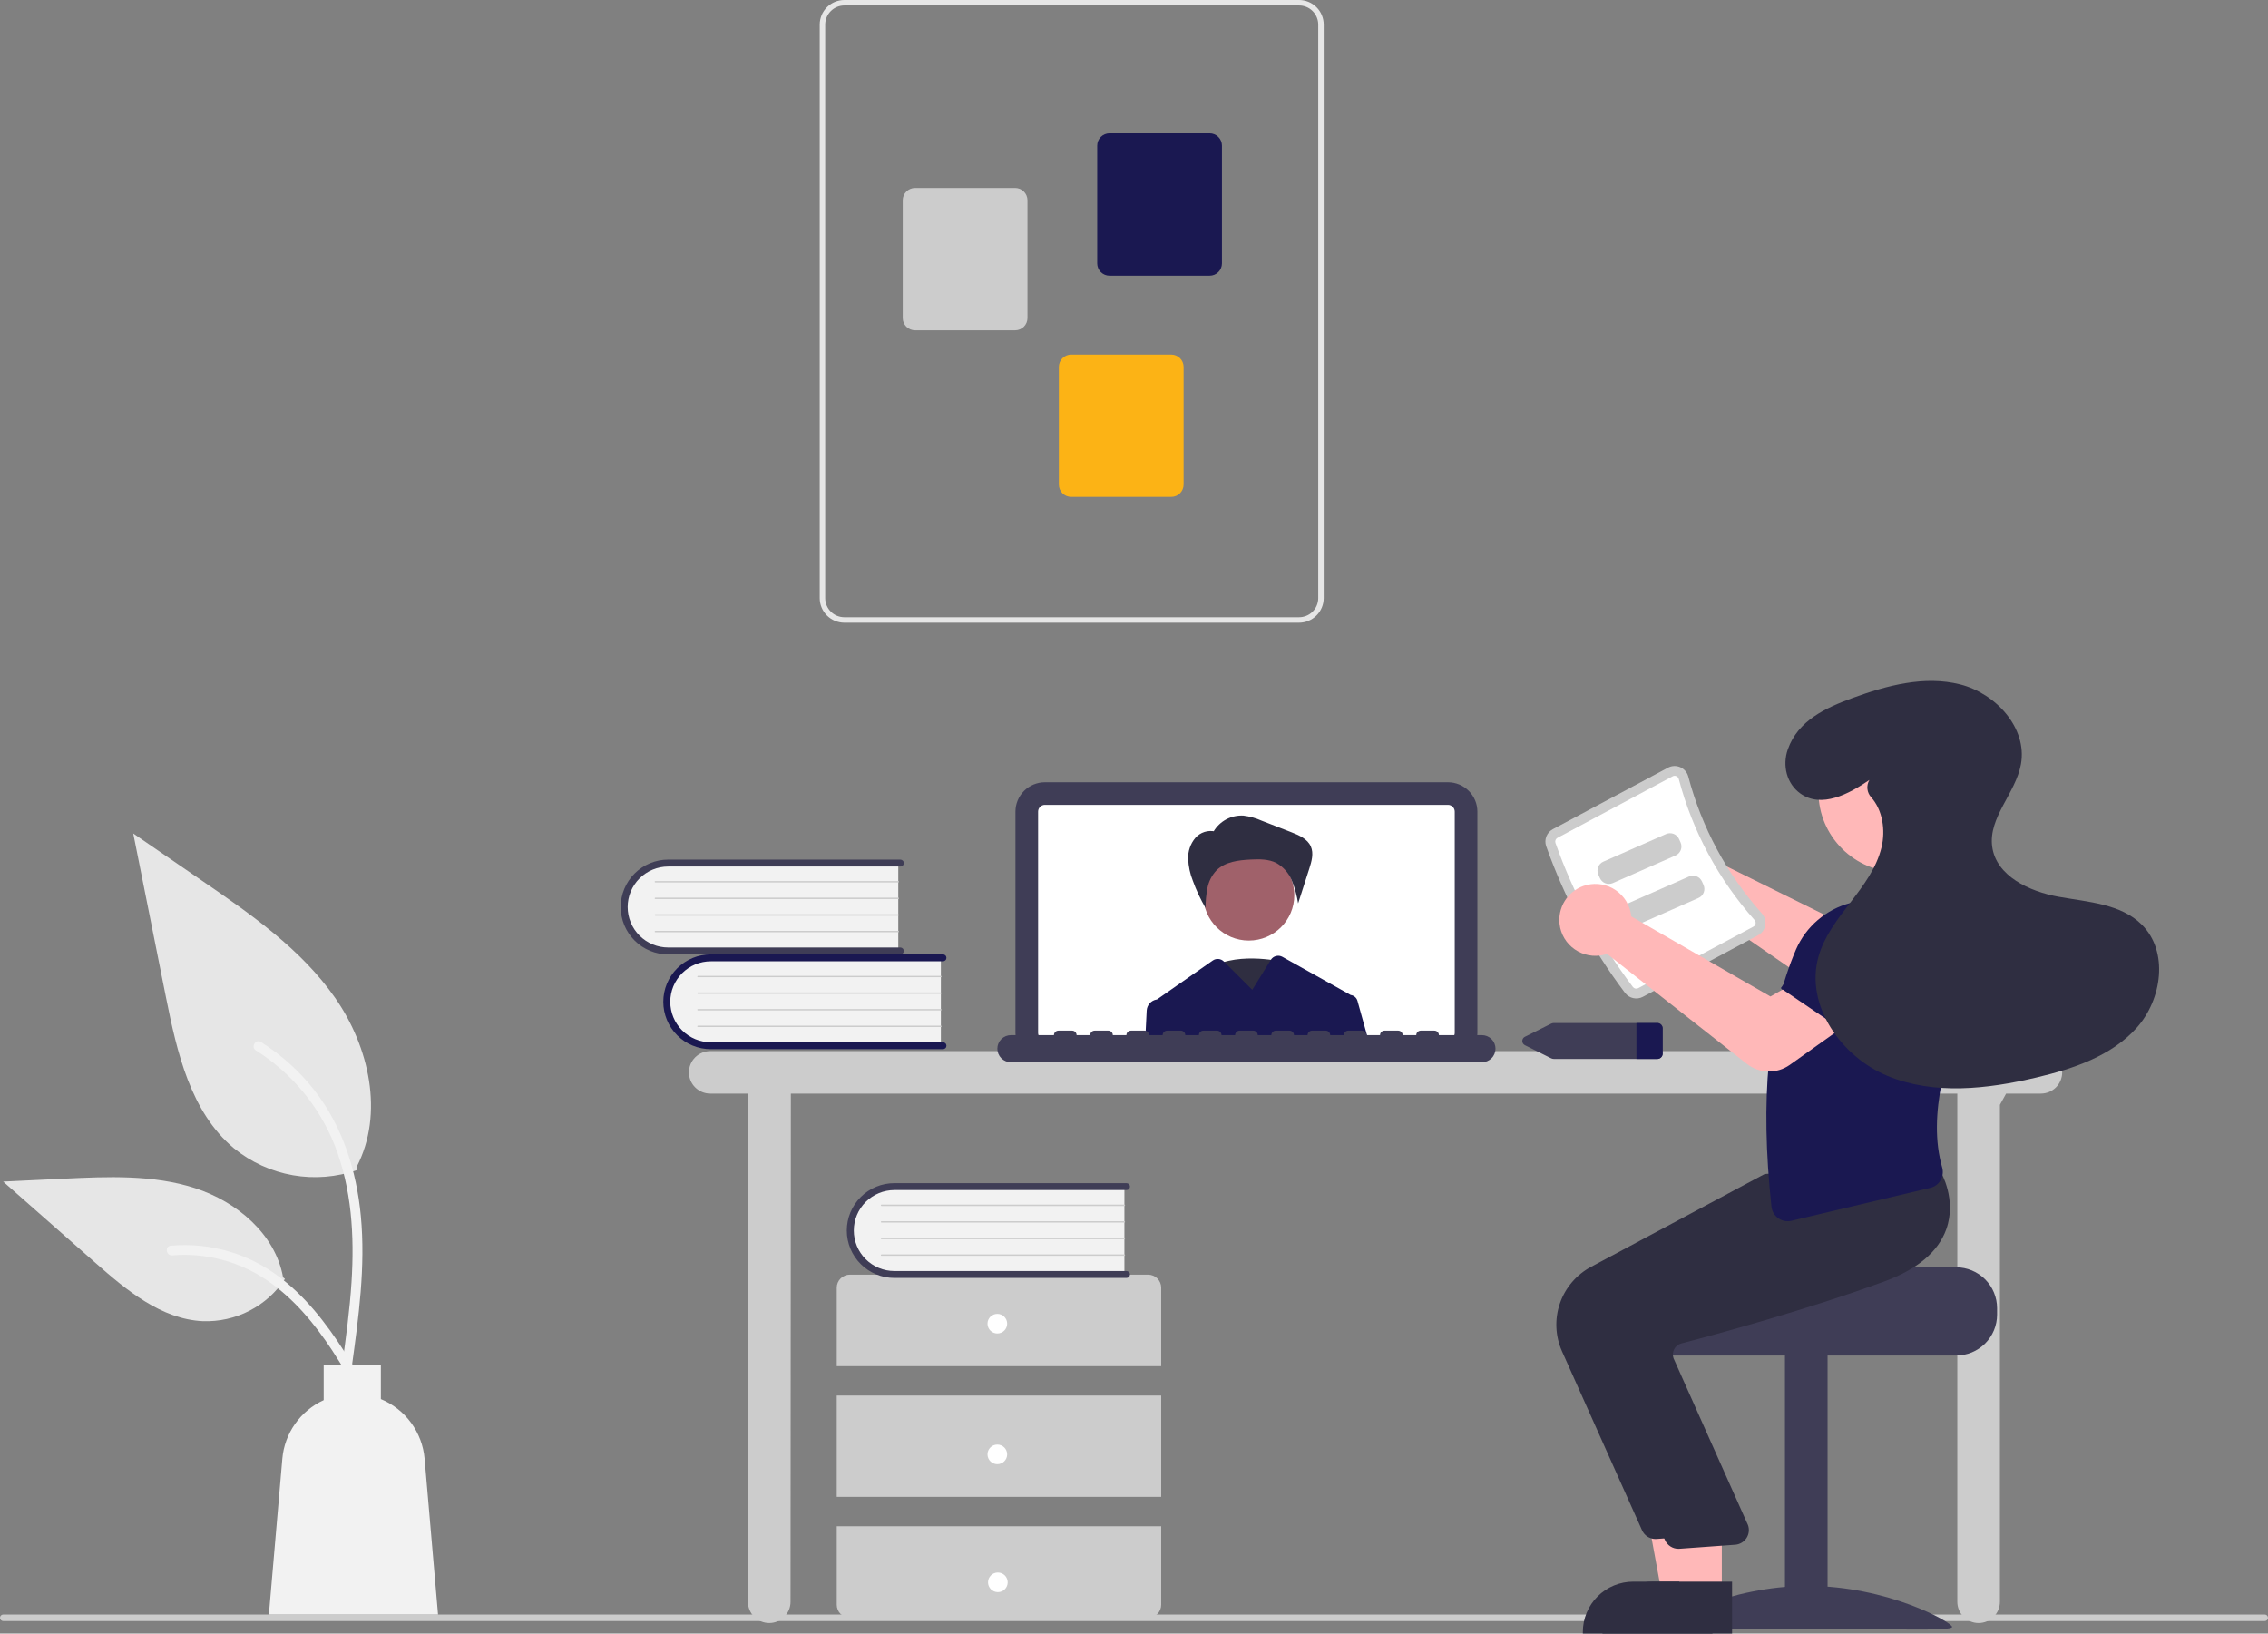 <svg width="554" height="399" viewBox="0 0 554 399" fill="none" xmlns="http://www.w3.org/2000/svg">
<rect x="0" y="0" width="554" height="399" fill="#808080" stroke="none"/>
<g clip-path="url(#clip0_130_10)">
<path d="M553.199 395.94H0.801C0.588 395.94 0.385 395.856 0.234 395.706C0.084 395.557 0 395.354 0 395.142C0 394.93 0.084 394.727 0.234 394.577C0.385 394.428 0.588 394.344 0.801 394.344H553.199C553.412 394.344 553.615 394.428 553.766 394.577C553.916 394.727 554 394.93 554 395.142C554 395.354 553.916 395.557 553.766 395.706C553.615 395.856 553.412 395.94 553.199 395.94Z" fill="#CCCCCC"/>
<path d="M498.523 256.733H173.489C172.109 256.733 170.785 257.28 169.809 258.253C168.833 259.226 168.285 260.545 168.285 261.921C168.285 263.297 168.833 264.617 169.809 265.59C170.785 266.563 172.109 267.11 173.489 267.11H182.695V391.229C182.695 392.605 183.244 393.925 184.22 394.898C185.195 395.871 186.519 396.418 187.899 396.418C189.279 396.418 190.603 395.871 191.579 394.898C192.555 393.925 193.103 392.605 193.103 391.229L193.182 267.11H478.109V391.229C478.109 392.605 478.657 393.925 479.633 394.898C480.609 395.871 481.932 396.418 483.312 396.418C484.693 396.418 486.016 395.871 486.992 394.898C487.968 393.925 488.516 392.605 488.516 391.229V269.845L490.03 267.11H498.523C499.904 267.11 501.227 266.563 502.203 265.59C503.179 264.617 503.727 263.297 503.727 261.921C503.727 260.545 503.179 259.226 502.203 258.253C501.227 257.28 499.904 256.733 498.523 256.733Z" fill="#CCCCCC"/>
<path d="M353.691 259.448H255.234C253.328 259.446 251.5 258.69 250.152 257.346C248.804 256.002 248.046 254.18 248.043 252.279V198.234C248.046 196.333 248.804 194.511 250.152 193.167C251.5 191.823 253.328 191.067 255.234 191.065H353.691C355.597 191.067 357.425 191.823 358.773 193.167C360.121 194.511 360.879 196.333 360.881 198.234V252.279C360.879 254.18 360.121 256.002 358.773 257.346C357.425 258.69 355.597 259.446 353.691 259.448Z" fill="#3F3D56"/>
<path d="M353.69 196.582H255.235C254.795 196.583 254.374 196.758 254.064 197.067C253.753 197.377 253.579 197.797 253.578 198.235V252.28C253.579 252.718 253.753 253.138 254.064 253.448C254.375 253.757 254.795 253.932 255.235 253.933H353.69C354.129 253.932 354.55 253.757 354.861 253.448C355.171 253.138 355.346 252.718 355.347 252.28V198.235C355.346 197.797 355.171 197.377 354.861 197.067C354.55 196.758 354.129 196.583 353.69 196.582Z" fill="white"/>
<path d="M312.859 234.846C312.859 234.846 301.073 232.139 294.591 237.103C288.108 242.067 302.841 253.35 302.841 253.35L312.859 234.846Z" fill="#2F2E41"/>
<path d="M305.04 229.73C311.18 229.73 316.157 224.767 316.157 218.645C316.157 212.524 311.18 207.561 305.04 207.561C298.899 207.561 293.922 212.524 293.922 218.645C293.922 224.767 298.899 229.73 305.04 229.73Z" fill="#A0616A"/>
<path d="M296.443 203.085C297.184 201.831 298.259 200.805 299.548 200.121C300.837 199.437 302.291 199.121 303.749 199.209C305.274 199.4 306.762 199.815 308.165 200.442L315.433 203.268C317.313 204 319.373 204.896 320.189 206.737C320.946 208.445 320.381 210.418 319.809 212.197L317.09 220.653C316.789 218.739 316.272 216.865 315.549 215.067C314.815 213.257 313.487 211.748 311.783 210.786C309.895 209.82 307.67 209.84 305.551 209.942C302.549 210.086 299.286 210.467 297.153 212.577C296.021 213.776 295.254 215.271 294.94 216.887C294.631 218.495 294.476 220.128 294.476 221.765C293.245 219.656 292.208 217.44 291.378 215.144C290.695 213.435 290.306 211.623 290.227 209.784C290.156 207.93 290.773 206.115 291.96 204.686C292.563 203.988 293.349 203.472 294.23 203.195C295.112 202.918 296.053 202.893 296.948 203.121L296.443 203.085Z" fill="#2F2E41"/>
<path d="M331.586 244.458C331.481 244.084 331.268 243.748 330.974 243.494C330.679 243.24 330.315 243.078 329.929 243.029C329.903 243.012 329.876 242.996 329.849 242.981L313.252 233.708C312.778 233.443 312.22 233.371 311.693 233.506C311.167 233.641 310.714 233.973 310.427 234.433L305.888 241.76L299.051 234.944L298.942 234.835C298.591 234.485 298.128 234.27 297.633 234.227C297.139 234.184 296.645 234.316 296.239 234.6L282.599 244.123C282.575 244.123 282.55 244.131 282.527 244.131C281.874 244.239 281.278 244.567 280.837 245.059C280.395 245.551 280.136 246.178 280.101 246.837L279.748 253.933H334.22L331.586 244.458Z" fill="#1A1851"/>
<path d="M361.988 252.831H351.478C351.478 252.538 351.362 252.257 351.154 252.051C350.947 251.844 350.665 251.728 350.372 251.728H347.053C346.76 251.728 346.478 251.844 346.271 252.051C346.063 252.257 345.947 252.538 345.947 252.831H342.628C342.628 252.538 342.512 252.257 342.304 252.051C342.097 251.844 341.815 251.728 341.522 251.728H338.203C337.91 251.728 337.628 251.844 337.421 252.051C337.213 252.257 337.097 252.538 337.097 252.831H333.778C333.778 252.538 333.661 252.257 333.454 252.051C333.247 251.844 332.965 251.728 332.672 251.728H329.353C329.06 251.728 328.778 251.844 328.571 252.051C328.363 252.257 328.247 252.538 328.247 252.831H324.928C324.928 252.538 324.811 252.257 324.604 252.051C324.397 251.844 324.115 251.728 323.822 251.728H320.503C320.21 251.728 319.928 251.844 319.721 252.051C319.513 252.257 319.397 252.538 319.397 252.831H316.078C316.078 252.538 315.961 252.257 315.754 252.051C315.547 251.844 315.265 251.728 314.972 251.728H311.653C311.36 251.728 311.078 251.844 310.871 252.051C310.663 252.257 310.547 252.538 310.547 252.831H307.228C307.228 252.538 307.111 252.257 306.904 252.051C306.696 251.844 306.415 251.728 306.122 251.728H302.803C302.51 251.728 302.228 251.844 302.021 252.051C301.813 252.257 301.697 252.538 301.697 252.831H298.378C298.378 252.538 298.261 252.257 298.054 252.051C297.846 251.844 297.565 251.728 297.272 251.728H293.953C293.66 251.728 293.378 251.844 293.171 252.051C292.963 252.257 292.847 252.538 292.847 252.831H289.528C289.528 252.538 289.411 252.257 289.204 252.051C288.996 251.844 288.715 251.728 288.422 251.728H285.103C284.81 251.728 284.528 251.844 284.321 252.051C284.113 252.257 283.997 252.538 283.997 252.831H280.678C280.678 252.538 280.561 252.257 280.354 252.051C280.146 251.844 279.865 251.728 279.572 251.728H276.253C275.959 251.728 275.678 251.844 275.471 252.051C275.263 252.257 275.147 252.538 275.147 252.831H271.828C271.828 252.538 271.711 252.257 271.504 252.051C271.296 251.844 271.015 251.728 270.722 251.728H267.403C267.109 251.728 266.828 251.844 266.621 252.051C266.413 252.257 266.297 252.538 266.297 252.831H262.978C262.978 252.538 262.861 252.257 262.654 252.051C262.446 251.844 262.165 251.728 261.872 251.728H258.553C258.259 251.728 257.978 251.844 257.771 252.051C257.563 252.257 257.447 252.538 257.447 252.831H246.937C246.058 252.832 245.215 253.181 244.594 253.802C243.972 254.422 243.624 255.263 243.624 256.139C243.624 257.016 243.972 257.857 244.594 258.477C245.215 259.098 246.058 259.447 246.937 259.448H361.988C362.868 259.448 363.712 259.1 364.334 258.479C364.957 257.859 365.306 257.017 365.306 256.139C365.306 255.262 364.957 254.42 364.334 253.8C363.712 253.179 362.868 252.831 361.988 252.831Z" fill="#3F3D56"/>
<path d="M229.829 233.615V255.586H174.62C173.14 255.637 171.666 255.391 170.284 254.862C168.902 254.333 167.642 253.532 166.577 252.507C165.512 251.482 164.666 250.253 164.087 248.895C163.509 247.537 163.211 246.076 163.211 244.6C163.211 243.125 163.509 241.664 164.087 240.306C164.666 238.947 165.512 237.719 166.577 236.694C167.642 235.669 168.902 234.868 170.284 234.339C171.666 233.81 173.14 233.564 174.62 233.615H229.829Z" fill="#F2F2F2"/>
<path d="M231.185 255.417C231.185 255.641 231.096 255.856 230.937 256.014C230.778 256.173 230.563 256.262 230.338 256.262H173.636C170.557 256.262 167.603 255.042 165.426 252.871C163.248 250.7 162.025 247.755 162.025 244.685C162.025 241.614 163.248 238.67 165.426 236.499C167.603 234.328 170.557 233.108 173.636 233.108H230.338C230.563 233.108 230.778 233.197 230.937 233.355C231.096 233.514 231.185 233.729 231.185 233.953C231.185 234.177 231.096 234.392 230.937 234.55C230.778 234.709 230.563 234.798 230.338 234.798H173.636C171.008 234.8 168.488 235.843 166.63 237.697C164.772 239.551 163.729 242.064 163.729 244.685C163.729 247.305 164.772 249.819 166.63 251.673C168.488 253.527 171.008 254.569 173.636 254.572H230.338C230.563 254.572 230.778 254.661 230.937 254.819C231.096 254.978 231.185 255.193 231.185 255.417Z" fill="#1A1851"/>
<path d="M229.829 238.685H170.5C170.478 238.685 170.456 238.681 170.435 238.673C170.414 238.664 170.395 238.652 170.38 238.636C170.364 238.62 170.351 238.602 170.342 238.581C170.334 238.56 170.329 238.538 170.329 238.516C170.329 238.494 170.334 238.472 170.342 238.451C170.351 238.431 170.364 238.412 170.38 238.396C170.395 238.38 170.414 238.368 170.435 238.36C170.456 238.351 170.478 238.347 170.5 238.347H229.829C229.874 238.347 229.917 238.365 229.948 238.397C229.98 238.429 229.998 238.471 229.998 238.516C229.998 238.561 229.98 238.604 229.948 238.635C229.917 238.667 229.874 238.685 229.829 238.685Z" fill="#CCCCCC"/>
<path d="M229.829 242.741H170.5C170.478 242.741 170.456 242.737 170.435 242.729C170.414 242.72 170.395 242.708 170.38 242.692C170.364 242.676 170.351 242.658 170.342 242.637C170.334 242.617 170.329 242.595 170.329 242.572C170.329 242.55 170.334 242.528 170.342 242.507C170.351 242.487 170.364 242.468 170.38 242.452C170.395 242.437 170.414 242.424 170.435 242.416C170.456 242.407 170.478 242.403 170.5 242.403H229.829C229.874 242.404 229.917 242.421 229.948 242.453C229.98 242.485 229.998 242.528 229.998 242.572C229.998 242.617 229.98 242.66 229.948 242.691C229.917 242.723 229.874 242.741 229.829 242.741Z" fill="#CCCCCC"/>
<path d="M229.829 246.797H170.5C170.478 246.798 170.456 246.793 170.435 246.785C170.414 246.776 170.395 246.764 170.38 246.748C170.364 246.733 170.351 246.714 170.342 246.693C170.334 246.673 170.329 246.651 170.329 246.628C170.329 246.606 170.334 246.584 170.342 246.563C170.351 246.543 170.364 246.524 170.38 246.508C170.395 246.493 170.414 246.48 170.435 246.472C170.456 246.464 170.478 246.459 170.5 246.459H229.829C229.874 246.46 229.917 246.478 229.948 246.509C229.98 246.541 229.998 246.584 229.998 246.628C229.998 246.673 229.98 246.716 229.948 246.748C229.917 246.779 229.874 246.797 229.829 246.797Z" fill="#CCCCCC"/>
<path d="M229.829 250.854H170.5C170.478 250.854 170.456 250.85 170.435 250.841C170.414 250.833 170.395 250.82 170.38 250.805C170.364 250.789 170.351 250.77 170.342 250.75C170.334 250.729 170.329 250.707 170.329 250.685C170.329 250.662 170.334 250.64 170.342 250.62C170.351 250.599 170.364 250.58 170.38 250.565C170.395 250.549 170.414 250.537 170.435 250.528C170.456 250.52 170.478 250.515 170.5 250.516H229.829C229.874 250.516 229.917 250.534 229.948 250.566C229.98 250.597 229.998 250.64 229.998 250.685C229.998 250.729 229.98 250.772 229.948 250.804C229.917 250.835 229.874 250.853 229.829 250.854Z" fill="#CCCCCC"/>
<path d="M219.422 210.467V232.438H164.212C162.733 232.489 161.258 232.243 159.877 231.714C158.495 231.185 157.234 230.384 156.17 229.359C155.105 228.334 154.258 227.106 153.68 225.747C153.102 224.389 152.804 222.928 152.804 221.453C152.804 219.977 153.102 218.516 153.68 217.158C154.258 215.8 155.105 214.571 156.17 213.546C157.234 212.521 158.495 211.72 159.877 211.191C161.258 210.662 162.733 210.416 164.212 210.467H219.422Z" fill="#F2F2F2"/>
<path d="M220.778 232.269C220.778 232.493 220.688 232.708 220.53 232.867C220.371 233.025 220.155 233.114 219.93 233.114H163.229C161.704 233.114 160.194 232.815 158.785 232.233C157.376 231.651 156.096 230.798 155.018 229.723C153.94 228.648 153.085 227.372 152.501 225.967C151.918 224.563 151.617 223.057 151.617 221.537C151.617 220.017 151.918 218.511 152.501 217.107C153.085 215.702 153.94 214.426 155.018 213.351C156.096 212.276 157.376 211.423 158.785 210.841C160.194 210.26 161.704 209.96 163.229 209.96H219.93C220.155 209.96 220.371 210.049 220.53 210.208C220.689 210.366 220.778 210.581 220.778 210.805C220.778 211.029 220.689 211.244 220.53 211.403C220.371 211.561 220.155 211.65 219.93 211.65H163.229C160.6 211.653 158.08 212.695 156.223 214.549C154.365 216.403 153.321 218.917 153.321 221.537C153.321 224.158 154.365 226.671 156.223 228.525C158.08 230.379 160.6 231.422 163.229 231.424H219.93C220.155 231.424 220.371 231.513 220.529 231.672C220.688 231.83 220.778 232.045 220.778 232.269Z" fill="#3F3D56"/>
<path d="M219.422 215.537H160.093C160.07 215.538 160.048 215.533 160.027 215.525C160.007 215.516 159.988 215.504 159.972 215.488C159.956 215.473 159.944 215.454 159.935 215.433C159.926 215.413 159.922 215.391 159.922 215.368C159.922 215.346 159.926 215.324 159.935 215.303C159.944 215.283 159.956 215.264 159.972 215.248C159.988 215.233 160.007 215.22 160.027 215.212C160.048 215.203 160.07 215.199 160.093 215.199H219.422C219.466 215.2 219.509 215.218 219.541 215.249C219.572 215.281 219.59 215.324 219.59 215.368C219.59 215.413 219.572 215.456 219.541 215.487C219.509 215.519 219.466 215.537 219.422 215.537Z" fill="#CCCCCC"/>
<path d="M219.422 219.594H160.093C160.07 219.594 160.048 219.589 160.027 219.581C160.007 219.573 159.988 219.56 159.972 219.544C159.956 219.529 159.944 219.51 159.935 219.49C159.926 219.469 159.922 219.447 159.922 219.425C159.922 219.402 159.926 219.38 159.935 219.36C159.944 219.339 159.956 219.32 159.972 219.305C159.988 219.289 160.007 219.277 160.027 219.268C160.048 219.26 160.07 219.255 160.093 219.256H219.422C219.466 219.256 219.509 219.274 219.541 219.305C219.572 219.337 219.59 219.38 219.59 219.425C219.59 219.469 219.572 219.512 219.541 219.544C219.509 219.575 219.466 219.593 219.422 219.594Z" fill="#CCCCCC"/>
<path d="M219.422 223.65H160.093C160.07 223.65 160.048 223.646 160.027 223.637C160.007 223.629 159.988 223.616 159.972 223.601C159.956 223.585 159.944 223.566 159.935 223.546C159.926 223.525 159.922 223.503 159.922 223.481C159.922 223.458 159.926 223.436 159.935 223.416C159.944 223.395 159.956 223.377 159.972 223.361C159.988 223.345 160.007 223.333 160.027 223.324C160.048 223.316 160.07 223.312 160.093 223.312H219.422C219.466 223.312 219.509 223.33 219.541 223.362C219.572 223.393 219.59 223.436 219.59 223.481C219.59 223.525 219.572 223.568 219.541 223.6C219.509 223.631 219.466 223.649 219.422 223.65Z" fill="#CCCCCC"/>
<path d="M219.422 227.706H160.093C160.07 227.706 160.048 227.702 160.027 227.693C160.007 227.685 159.988 227.673 159.972 227.657C159.956 227.641 159.944 227.622 159.935 227.602C159.926 227.581 159.922 227.559 159.922 227.537C159.922 227.515 159.926 227.493 159.935 227.472C159.944 227.451 159.956 227.433 159.972 227.417C159.988 227.401 160.007 227.389 160.027 227.38C160.048 227.372 160.07 227.368 160.093 227.368H219.422C219.466 227.368 219.509 227.386 219.541 227.418C219.572 227.449 219.59 227.492 219.59 227.537C219.59 227.582 219.572 227.624 219.541 227.656C219.509 227.688 219.466 227.706 219.422 227.706Z" fill="#CCCCCC"/>
<path d="M283.647 333.681V314.524C283.647 313.677 283.31 312.865 282.709 312.266C282.109 311.668 281.294 311.331 280.445 311.331H207.592C206.743 311.331 205.929 311.668 205.328 312.266C204.728 312.865 204.39 313.677 204.39 314.524V333.681H283.647Z" fill="#CCCCCC"/>
<path d="M283.647 340.864H204.39V365.608H283.647V340.864Z" fill="#CCCCCC"/>
<path d="M204.39 372.792V391.949C204.39 392.796 204.728 393.608 205.328 394.207C205.929 394.805 206.743 395.142 207.592 395.142H280.445C281.294 395.142 282.109 394.805 282.709 394.207C283.31 393.608 283.647 392.796 283.647 391.949V372.792H204.39Z" fill="#CCCCCC"/>
<path d="M243.618 325.699C244.945 325.699 246.02 324.627 246.02 323.304C246.02 321.982 244.945 320.91 243.618 320.91C242.292 320.91 241.217 321.982 241.217 323.304C241.217 324.627 242.292 325.699 243.618 325.699Z" fill="white"/>
<path d="M243.618 357.627C244.945 357.627 246.02 356.554 246.02 355.232C246.02 353.909 244.945 352.837 243.618 352.837C242.292 352.837 241.217 353.909 241.217 355.232C241.217 356.554 242.292 357.627 243.618 357.627Z" fill="white"/>
<path d="M243.747 388.878C245.074 388.878 246.149 387.806 246.149 386.484C246.149 385.161 245.074 384.089 243.747 384.089C242.421 384.089 241.345 385.161 241.345 386.484C241.345 387.806 242.421 388.878 243.747 388.878Z" fill="white"/>
<path d="M274.662 289.489V311.46H219.452C217.973 311.511 216.498 311.265 215.117 310.736C213.735 310.207 212.474 309.406 211.409 308.381C210.345 307.356 209.498 306.127 208.92 304.769C208.342 303.41 208.044 301.95 208.044 300.474C208.044 298.999 208.342 297.538 208.92 296.18C209.498 294.821 210.345 293.593 211.409 292.568C212.474 291.542 213.735 290.741 215.117 290.213C216.498 289.684 217.973 289.437 219.452 289.489H274.662Z" fill="#F2F2F2"/>
<path d="M276.018 311.291C276.018 311.515 275.928 311.73 275.769 311.888C275.61 312.046 275.395 312.135 275.17 312.136H218.469C216.943 312.137 215.432 311.838 214.022 311.257C212.612 310.676 211.331 309.823 210.252 308.748C209.172 307.673 208.316 306.396 207.732 304.991C207.148 303.586 206.847 302.08 206.847 300.559C206.847 299.037 207.148 297.531 207.732 296.126C208.316 294.721 209.172 293.444 210.252 292.369C211.331 291.294 212.612 290.441 214.022 289.86C215.432 289.279 216.943 288.98 218.469 288.982H275.17C275.395 288.982 275.61 289.071 275.769 289.229C275.928 289.388 276.018 289.602 276.018 289.827C276.018 290.051 275.928 290.266 275.769 290.424C275.61 290.583 275.395 290.672 275.17 290.672H218.469C215.84 290.674 213.32 291.717 211.462 293.571C209.605 295.424 208.561 297.938 208.561 300.559C208.561 303.179 209.605 305.693 211.462 307.547C213.32 309.4 215.84 310.443 218.469 310.445H275.17C275.395 310.446 275.61 310.535 275.769 310.693C275.928 310.852 276.018 311.066 276.018 311.291Z" fill="#3F3D56"/>
<path d="M274.662 294.559H215.333C215.31 294.559 215.288 294.555 215.267 294.546C215.247 294.538 215.228 294.525 215.212 294.51C215.196 294.494 215.183 294.475 215.175 294.455C215.166 294.434 215.162 294.412 215.162 294.39C215.162 294.368 215.166 294.345 215.175 294.325C215.183 294.304 215.196 294.286 215.212 294.27C215.228 294.254 215.247 294.242 215.267 294.233C215.288 294.225 215.31 294.221 215.333 294.221H274.662C274.706 294.221 274.749 294.239 274.781 294.271C274.812 294.302 274.83 294.345 274.83 294.39C274.83 294.434 274.812 294.477 274.781 294.509C274.749 294.541 274.706 294.559 274.662 294.559Z" fill="#CCCCCC"/>
<path d="M274.662 298.615H215.333C215.31 298.615 215.288 298.611 215.267 298.603C215.247 298.594 215.228 298.582 215.212 298.566C215.196 298.55 215.183 298.532 215.175 298.511C215.166 298.49 215.162 298.468 215.162 298.446C215.162 298.424 215.166 298.402 215.175 298.381C215.183 298.361 215.196 298.342 215.212 298.326C215.228 298.31 215.247 298.298 215.267 298.29C215.288 298.281 215.31 298.277 215.333 298.277H274.662C274.706 298.277 274.749 298.295 274.781 298.327C274.812 298.359 274.83 298.401 274.83 298.446C274.83 298.491 274.812 298.534 274.781 298.565C274.749 298.597 274.706 298.615 274.662 298.615Z" fill="#CCCCCC"/>
<path d="M274.662 302.671H215.333C215.31 302.671 215.288 302.667 215.267 302.659C215.247 302.65 215.228 302.638 215.212 302.622C215.196 302.606 215.183 302.588 215.175 302.567C215.166 302.547 215.162 302.525 215.162 302.502C215.162 302.48 215.166 302.458 215.175 302.437C215.183 302.417 215.196 302.398 215.212 302.382C215.228 302.367 215.247 302.354 215.267 302.346C215.288 302.337 215.31 302.333 215.333 302.333H274.662C274.706 302.334 274.749 302.351 274.781 302.383C274.812 302.415 274.83 302.458 274.83 302.502C274.83 302.547 274.812 302.59 274.781 302.621C274.749 302.653 274.706 302.671 274.662 302.671Z" fill="#CCCCCC"/>
<path d="M274.662 306.727H215.333C215.31 306.728 215.288 306.723 215.267 306.715C215.247 306.706 215.228 306.694 215.212 306.678C215.196 306.663 215.183 306.644 215.175 306.623C215.166 306.603 215.162 306.581 215.162 306.558C215.162 306.536 215.166 306.514 215.175 306.493C215.183 306.473 215.196 306.454 215.212 306.438C215.228 306.423 215.247 306.41 215.267 306.402C215.288 306.393 215.31 306.389 215.333 306.389H274.662C274.706 306.39 274.749 306.408 274.781 306.439C274.812 306.471 274.83 306.514 274.83 306.558C274.83 306.603 274.812 306.646 274.781 306.677C274.749 306.709 274.706 306.727 274.662 306.727Z" fill="#CCCCCC"/>
<path d="M200.233 146.087V6.004C200.235 4.412 200.87 2.886 201.999 1.76C203.127 0.635 204.658 0.002 206.254 0H317.317C318.914 0.002 320.444 0.635 321.573 1.76C322.702 2.886 323.337 4.412 323.339 6.004V146.087C323.337 147.679 322.702 149.205 321.573 150.33C320.444 151.456 318.914 152.089 317.317 152.091H206.254C204.658 152.089 203.127 151.456 201.999 150.33C200.87 149.205 200.235 147.679 200.233 146.087ZM206.254 1.334C205.013 1.336 203.822 1.828 202.944 2.703C202.066 3.579 201.572 4.766 201.571 6.004V146.087C201.572 147.325 202.066 148.512 202.944 149.387C203.822 150.263 205.013 150.755 206.254 150.757H317.317C318.559 150.755 319.75 150.263 320.628 149.387C321.506 148.512 321.999 147.325 322.001 146.087V6.004C321.999 4.766 321.506 3.579 320.628 2.703C319.75 1.828 318.559 1.336 317.317 1.334H206.254Z" fill="#E6E6E6"/>
<path d="M268.014 64.333V35.569C268.015 34.773 268.332 34.01 268.897 33.448C269.461 32.885 270.226 32.568 271.025 32.568H295.472C296.27 32.568 297.035 32.885 297.6 33.448C298.164 34.01 298.482 34.773 298.483 35.569V64.333C298.482 65.129 298.164 65.892 297.6 66.454C297.035 67.017 296.27 67.334 295.472 67.335H271.025C270.226 67.334 269.461 67.017 268.897 66.454C268.332 65.892 268.015 65.129 268.014 64.333Z" fill="#1A1851"/>
<path d="M220.511 77.674V48.911C220.512 48.115 220.829 47.352 221.394 46.789C221.958 46.226 222.724 45.91 223.522 45.909H247.969C248.767 45.91 249.533 46.226 250.097 46.789C250.661 47.352 250.979 48.115 250.98 48.911V77.674C250.979 78.47 250.661 79.233 250.097 79.796C249.533 80.359 248.767 80.675 247.969 80.676H223.522C222.724 80.675 221.958 80.359 221.394 79.796C220.829 79.233 220.512 78.47 220.511 77.674Z" fill="#CCCCCC"/>
<path d="M258.647 118.365V89.602C258.648 88.806 258.966 88.043 259.53 87.48C260.094 86.917 260.86 86.601 261.658 86.6H286.105C286.903 86.601 287.669 86.917 288.233 87.48C288.798 88.043 289.115 88.806 289.116 89.602V118.365C289.115 119.161 288.798 119.924 288.233 120.487C287.669 121.049 286.903 121.366 286.105 121.367H261.658C260.86 121.366 260.094 121.049 259.53 120.487C258.966 119.924 258.648 119.161 258.647 118.365Z" fill="#FCB315"/>
<path d="M404.743 249.87H379.588C379.35 249.87 379.114 249.924 378.9 250.03L372.551 253.198C372.342 253.287 372.164 253.435 372.039 253.624C371.914 253.812 371.847 254.034 371.847 254.26C371.847 254.486 371.914 254.708 372.039 254.897C372.164 255.085 372.342 255.233 372.551 255.322L378.9 258.491C379.114 258.596 379.35 258.65 379.588 258.65H404.743C405.089 258.67 405.43 258.553 405.691 258.325C405.951 258.096 406.111 257.774 406.136 257.429V251.091C406.111 250.746 405.951 250.424 405.691 250.196C405.43 249.967 405.089 249.85 404.743 249.87Z" fill="#3F3D56"/>
<path d="M406.136 251.091V257.429C406.111 257.774 405.951 258.096 405.691 258.325C405.43 258.553 405.089 258.67 404.743 258.65H399.731V249.87H404.743C405.089 249.85 405.43 249.967 405.691 250.196C405.951 250.424 406.111 250.746 406.136 251.091Z" fill="#1A1851"/>
<path d="M404.553 202.457C405.693 201.967 406.923 201.722 408.164 201.739C409.405 201.756 410.628 202.034 411.753 202.555C412.879 203.076 413.881 203.828 414.695 204.763C415.508 205.697 416.115 206.792 416.474 207.976C416.586 208.352 416.672 208.734 416.731 209.122L451.906 226.513L460.047 221.134L470.176 232.76L457.746 242.825C456.251 244.026 454.408 244.715 452.49 244.788C450.571 244.862 448.68 244.317 447.097 243.235L411.408 218.628C411.143 218.74 410.871 218.839 410.596 218.923C409.408 219.281 408.157 219.385 406.926 219.228C405.695 219.071 404.512 218.656 403.453 218.011C402.394 217.366 401.483 216.505 400.781 215.484C400.079 214.464 399.601 213.307 399.379 212.09C399.313 211.737 399.27 211.38 399.249 211.021C399.15 209.224 399.605 207.44 400.554 205.909C401.502 204.378 402.898 203.173 404.553 202.457Z" fill="#FFB8B8"/>
<path d="M477.818 309.534H439.382C439.382 310.636 399.77 311.53 399.77 311.53C399.148 311.996 398.581 312.532 398.081 313.126C396.576 314.915 395.754 317.177 395.759 319.512V321.108C395.76 323.754 396.814 326.291 398.691 328.162C400.567 330.033 403.112 331.084 405.766 331.085H477.818C480.471 331.083 483.015 330.031 484.892 328.161C486.768 326.29 487.823 323.753 487.825 321.108V319.512C487.822 316.866 486.766 314.331 484.89 312.46C483.014 310.59 480.471 309.538 477.818 309.534Z" fill="#3F3D56"/>
<path d="M436.009 397.738H446.416V330.689H436.009V397.738Z" fill="#3F3D56"/>
<path d="M406.387 397.373C406.387 398.494 422.158 397.807 441.613 397.807C461.067 397.807 476.838 398.494 476.838 397.373C476.838 396.252 461.067 387.361 441.613 387.361C422.158 387.361 406.387 396.252 406.387 397.373Z" fill="#3F3D56"/>
<path d="M415.783 389.514L405.968 389.514L401.299 364.133L415.784 364.134L415.783 389.514Z" fill="#FFB8B8"/>
<path d="M418.286 399L386.639 398.999V398.6C386.639 396.987 386.957 395.39 387.576 393.9C388.195 392.41 389.103 391.056 390.246 389.915C391.39 388.775 392.748 387.87 394.243 387.253C395.737 386.636 397.339 386.318 398.957 386.318H398.957L418.286 386.319L418.286 399Z" fill="#2F2E41"/>
<path d="M401.103 373.776L381.536 330.028C379.902 326.341 379.722 322.176 381.03 318.362C382.338 314.548 385.04 311.365 388.596 309.447L431.037 286.756L450.404 285.114L468.269 283.495L468.398 283.713C468.563 283.99 472.404 290.605 469.807 297.858C467.838 303.36 462.715 307.657 454.581 310.631C435.596 317.571 413.664 323.503 405.116 325.731C404.739 325.827 404.386 326.002 404.08 326.244C403.775 326.486 403.525 326.79 403.346 327.136C403.167 327.477 403.06 327.852 403.033 328.236C403.006 328.621 403.059 329.007 403.189 329.37L421.367 370.089C421.557 370.606 421.626 371.159 421.567 371.706C421.509 372.253 421.325 372.779 421.03 373.244C420.736 373.709 420.338 374.1 419.868 374.388C419.397 374.675 418.867 374.851 418.318 374.902L404.735 375.888C404.619 375.899 404.504 375.904 404.39 375.904C403.695 375.904 403.014 375.703 402.431 375.325C401.847 374.947 401.386 374.409 401.103 373.776Z" fill="#2F2E41"/>
<path d="M420.586 389.514L410.772 389.514L406.102 364.133L420.588 364.134L420.586 389.514Z" fill="#FFB8B8"/>
<path d="M423.089 399L391.442 398.999V398.6C391.442 396.987 391.761 395.39 392.38 393.9C392.999 392.41 393.906 391.056 395.05 389.915C396.194 388.775 397.552 387.87 399.046 387.253C400.541 386.636 402.142 386.318 403.76 386.318H403.761L423.09 386.319L423.089 399Z" fill="#2F2E41"/>
<path d="M406.707 376.17L387.14 332.423C385.506 328.736 385.326 324.57 386.634 320.756C387.943 316.942 390.644 313.76 394.2 311.842L436.642 289.151L456.008 287.509L473.873 285.89L474.002 286.107C474.167 286.385 478.008 292.999 475.411 300.253C473.442 305.754 468.319 310.052 460.185 313.025C441.2 319.966 419.268 325.898 410.72 328.126C410.343 328.222 409.99 328.397 409.685 328.639C409.379 328.881 409.129 329.185 408.95 329.53C408.771 329.872 408.664 330.246 408.637 330.631C408.61 331.015 408.663 331.401 408.793 331.764L426.971 372.484C427.161 373 427.23 373.553 427.171 374.1C427.113 374.647 426.929 375.174 426.635 375.639C426.34 376.104 425.942 376.495 425.472 376.782C425.001 377.07 424.471 377.246 423.922 377.297L410.339 378.283C410.223 378.294 410.109 378.299 409.994 378.299C409.299 378.299 408.618 378.098 408.035 377.72C407.451 377.342 406.99 376.804 406.707 376.17Z" fill="#2F2E41"/>
<path d="M396.954 242.528C388.732 231.623 382.232 219.528 377.68 206.663C377.416 205.894 377.435 205.056 377.733 204.299C378.031 203.542 378.588 202.915 379.307 202.529L407.443 187.498C407.898 187.253 408.404 187.114 408.92 187.093C409.437 187.073 409.952 187.17 410.426 187.377C410.908 187.586 411.336 187.902 411.678 188.301C412.019 188.7 412.265 189.171 412.396 189.679C415.671 202.076 421.827 213.531 430.366 223.116C430.717 223.506 430.975 223.971 431.119 224.476C431.263 224.98 431.29 225.51 431.197 226.027C431.108 226.535 430.904 227.016 430.6 227.433C430.296 227.851 429.901 228.194 429.444 228.436L401.308 243.467C400.588 243.85 399.755 243.965 398.958 243.793C398.161 243.621 397.451 243.173 396.954 242.528Z" fill="#CCCCCC"/>
<path d="M398.874 241.089C399.026 241.277 399.238 241.407 399.475 241.456C399.712 241.505 399.959 241.47 400.173 241.356L428.31 226.325C428.446 226.254 428.565 226.152 428.655 226.028C428.746 225.904 428.806 225.76 428.832 225.609C428.861 225.449 428.853 225.284 428.808 225.128C428.763 224.972 428.682 224.828 428.572 224.709C419.781 214.841 413.444 203.049 410.073 190.286C410.034 190.129 409.959 189.982 409.854 189.858C409.748 189.734 409.616 189.636 409.466 189.572C409.325 189.509 409.172 189.48 409.017 189.486C408.863 189.492 408.712 189.534 408.577 189.609L380.441 204.64C380.228 204.755 380.062 204.94 379.971 205.164C379.881 205.388 379.871 205.637 379.945 205.867C384.415 218.502 390.799 230.38 398.874 241.089Z" fill="white"/>
<path d="M490.428 238.518L468.393 246.867L463.013 231.967C462.298 229.988 462.308 227.822 463.041 225.85C463.774 223.878 465.182 222.228 467.017 221.192C468.873 220.143 471.044 219.791 473.138 220.198C475.232 220.606 477.111 221.746 478.435 223.414L490.428 238.518Z" fill="#1A1851"/>
<path d="M434.38 297.553C433.916 297.225 433.527 296.804 433.24 296.315C432.952 295.827 432.772 295.283 432.712 294.72C429.889 268.451 431.855 247.894 438.721 231.874C439.93 229.111 441.752 226.657 444.049 224.697C446.346 222.736 449.059 221.32 451.984 220.556L469.796 219.659L469.889 219.704C473.908 221.667 477.186 224.869 479.237 228.835C481.287 232.802 482.001 237.322 481.272 241.725C475.543 256.781 470.746 272.458 474.404 285.104C474.558 285.632 474.603 286.187 474.536 286.733C474.469 287.279 474.293 287.807 474.017 288.283C473.75 288.744 473.39 289.145 472.961 289.462C472.532 289.779 472.043 290.005 471.523 290.126L437.595 298.173C437.046 298.303 436.475 298.315 435.92 298.208C435.366 298.101 434.841 297.878 434.38 297.553Z" fill="#1A1851"/>
<path d="M463.852 213.026C474.711 213.026 483.515 204.249 483.515 193.422C483.515 182.594 474.711 173.817 463.852 173.817C452.992 173.817 444.189 182.594 444.189 193.422C444.189 204.249 452.992 213.026 463.852 213.026Z" fill="#FFB8B8"/>
<path d="M409.29 208.949L393.966 215.693C393.383 215.949 392.722 215.964 392.129 215.735C391.535 215.505 391.057 215.05 390.799 214.47L390.42 213.614C390.163 213.033 390.148 212.374 390.379 211.782C390.609 211.19 391.065 210.713 391.647 210.456L406.971 203.712C407.554 203.456 408.215 203.441 408.809 203.67C409.402 203.9 409.881 204.355 410.138 204.935L410.518 205.791C410.774 206.372 410.789 207.031 410.559 207.623C410.329 208.215 409.872 208.692 409.29 208.949Z" fill="#CCCCCC"/>
<path d="M414.894 219.325L399.57 226.07C398.987 226.326 398.326 226.34 397.733 226.111C397.139 225.882 396.661 225.427 396.403 224.846L396.024 223.99C395.767 223.409 395.752 222.75 395.983 222.158C396.213 221.566 396.669 221.09 397.251 220.833L412.575 214.088C413.158 213.832 413.819 213.818 414.413 214.047C415.006 214.276 415.485 214.731 415.742 215.312L416.122 216.168C416.378 216.749 416.393 217.408 416.163 218C415.933 218.592 415.476 219.068 414.894 219.325Z" fill="#CCCCCC"/>
<path d="M426.712 259.856L392.548 232.984C392.276 233.079 391.999 233.16 391.718 233.228C390.513 233.509 389.261 233.534 388.045 233.301C386.828 233.069 385.675 232.584 384.659 231.877C383.636 231.171 382.777 230.255 382.138 229.19C381.499 228.125 381.096 226.937 380.955 225.705C380.726 223.734 381.172 221.745 382.219 220.058C383.267 218.372 384.855 217.088 386.727 216.415C387.895 215.997 389.138 215.83 390.375 215.925C391.613 216.02 392.816 216.374 393.906 216.965C394.997 217.555 395.949 218.369 396.703 219.352C397.456 220.336 397.992 221.467 398.276 222.671C398.364 223.053 398.425 223.44 398.459 223.83L432.469 243.392L440.932 238.534L450.308 250.771L437.167 260.11C435.629 261.194 433.781 261.755 431.897 261.709C430.014 261.663 428.196 261.013 426.712 259.856Z" fill="#FFB8B8"/>
<path d="M454.477 254.583L434.984 241.367L444.145 228.43C445.361 226.713 447.148 225.479 449.188 224.947C451.229 224.416 453.392 224.62 455.296 225.525C457.222 226.44 458.756 228.012 459.621 229.956C460.487 231.9 460.626 234.089 460.015 236.127L454.477 254.583Z" fill="#1A1851"/>
<path d="M456.643 190.502C451.589 193.95 444.953 197.495 439.791 193.823C436.402 191.411 435.334 186.946 436.709 183.027C439.18 175.98 445.971 172.878 452.465 170.5C460.906 167.408 470.098 164.949 478.812 167.163C487.527 169.377 495.229 177.789 493.656 186.617C492.391 193.717 485.674 199.624 486.627 206.771C487.587 213.965 495.701 217.751 502.864 219.037C510.028 220.323 518.044 220.736 523.192 225.866C529.759 232.41 528.119 244.107 521.939 251.017C515.76 257.926 506.435 261.058 497.399 263.187C485.426 266.008 472.477 267.491 461.107 262.809C449.736 258.127 440.888 245.525 444.182 233.707C445.573 228.715 448.85 224.496 452.018 220.389C455.186 216.282 458.393 211.988 459.601 206.949C460.608 202.75 459.863 197.874 457.07 194.724C456.562 194.173 456.242 193.475 456.157 192.732C456.071 191.988 456.225 191.236 456.594 190.585L456.643 190.502Z" fill="#2F2E41"/>
<path d="M87.321 285.753C82.254 287.529 76.814 287.974 71.525 287.045C66.235 286.116 61.275 283.844 57.122 280.449C46.545 271.598 43.229 257.016 40.53 243.513C37.87 230.2 35.209 216.887 32.549 203.575L49.258 215.046C61.275 223.295 73.562 231.809 81.882 243.758C90.202 255.707 93.834 272.018 87.149 284.947" fill="#E6E6E6"/>
<path d="M85.892 334.107C87.584 321.825 89.323 309.385 88.136 296.971C87.083 285.946 83.709 275.178 76.841 266.349C73.196 261.671 68.76 257.663 63.733 254.505C62.422 253.68 61.215 255.752 62.52 256.573C71.219 262.054 77.946 270.147 81.733 279.686C85.916 290.294 86.588 301.857 85.867 313.125C85.431 319.939 84.507 326.709 83.576 333.47C83.503 333.776 83.549 334.098 83.705 334.372C83.86 334.645 84.114 334.849 84.415 334.943C84.722 335.026 85.05 334.984 85.326 334.827C85.603 334.671 85.806 334.412 85.892 334.107Z" fill="#F2F2F2"/>
<path d="M69.603 312.373C67.43 315.666 64.443 318.345 60.93 320.153C57.417 321.961 53.496 322.836 49.545 322.695C39.391 322.214 30.926 315.149 23.306 308.441L0.767 288.6L15.684 287.888C26.411 287.376 37.415 286.899 47.633 290.197C57.85 293.495 67.274 301.433 69.142 311.978" fill="#E6E6E6"/>
<path d="M90.672 341.167C82.532 326.807 73.09 310.847 56.219 305.746C51.528 304.332 46.61 303.826 41.728 304.254C40.189 304.386 40.574 306.751 42.109 306.619C50.292 305.941 58.459 308.096 65.235 312.719C71.756 317.144 76.833 323.296 81.13 329.82C83.762 333.816 86.12 337.982 88.478 342.142C89.232 343.472 91.434 342.512 90.672 341.167Z" fill="#F2F2F2"/>
<path d="M103.715 356.283C103.44 353.114 102.299 350.081 100.416 347.515C98.532 344.948 95.979 342.946 93.033 341.726V333.424H79.067V341.988C76.266 343.267 73.856 345.265 72.081 347.776C70.307 350.287 69.232 353.222 68.967 356.283L65.683 394.344H106.999L103.715 356.283Z" fill="#F2F2F2"/>
</g>
<defs>
<clipPath id="clip0_130_10">
<rect width="554" height="399" fill="white"/>
</clipPath>
</defs>
</svg>

